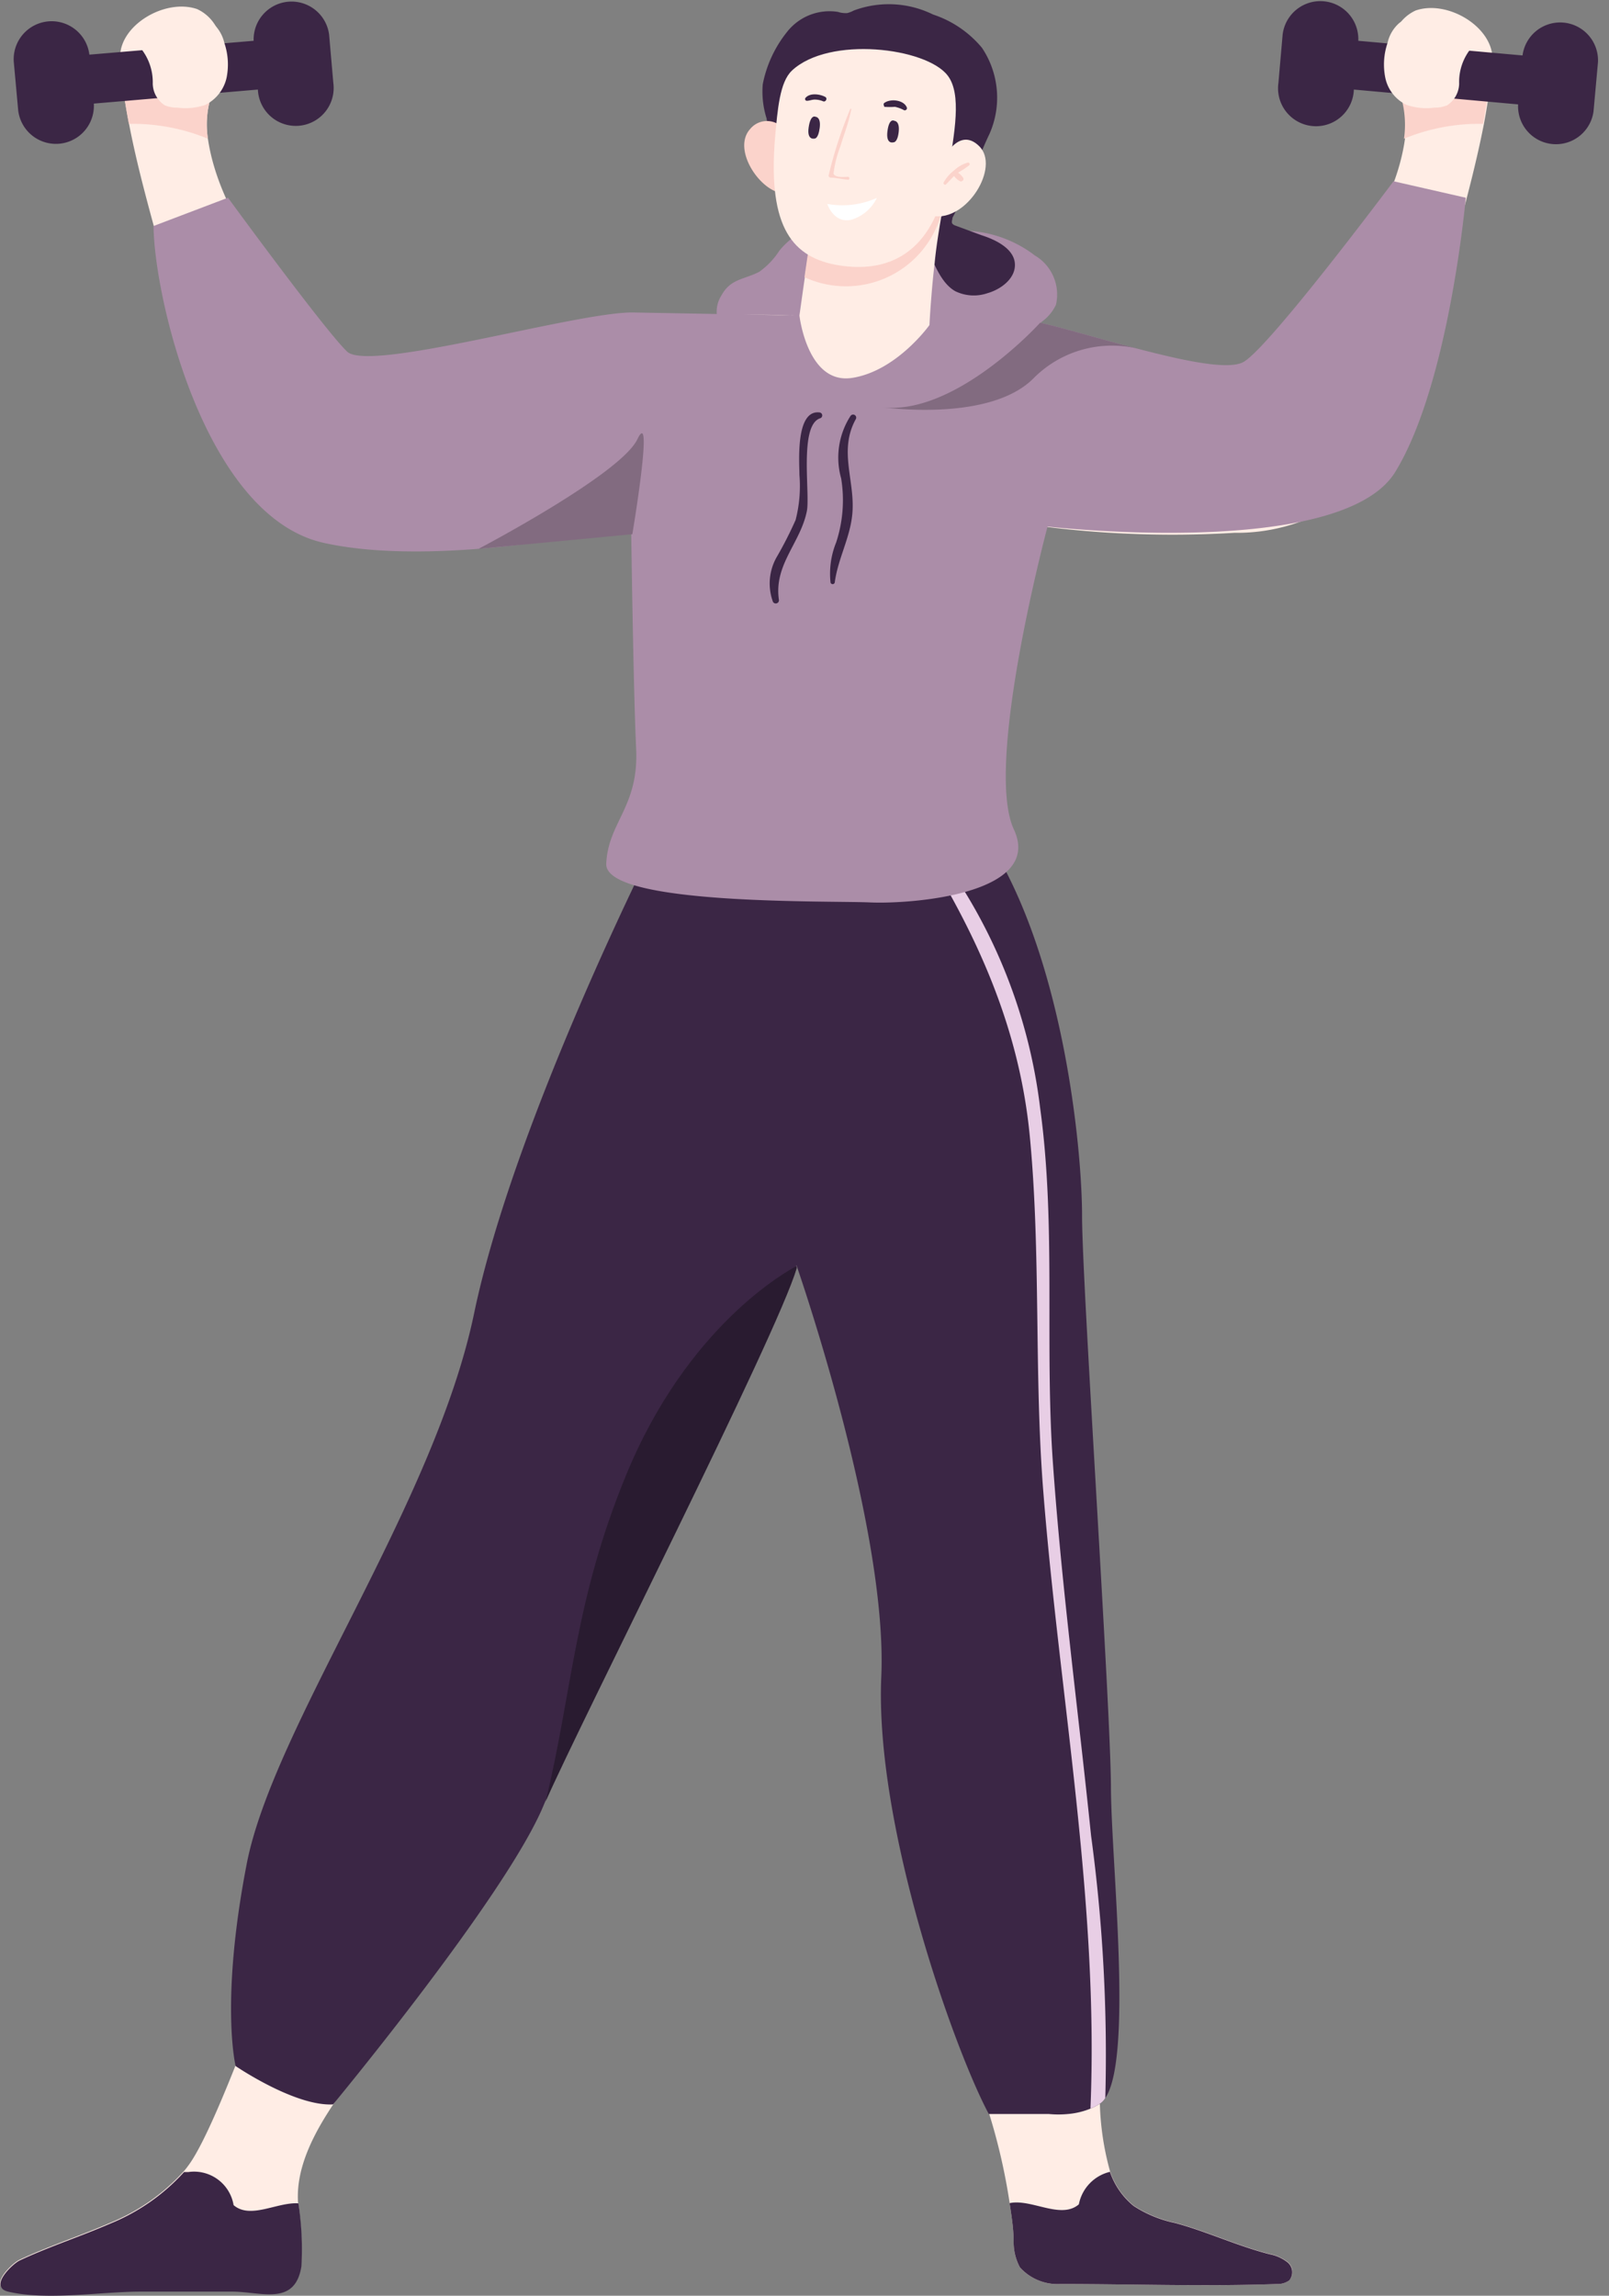 <svg width="61" height="87" fill="none" xmlns="http://www.w3.org/2000/svg"><rect width="100%" height="100%" fill="#808080" stroke="none"/><path d="M28.787 10.299a2.92 2.92 0 0 0 .76-.799 2.958 2.958 0 0 1 1.438-.965c.243-.086.503-.117.76-.092.404.113.796.263 1.171.45 1.042.364 2.175-.092 3.278-.145a4.562 4.562 0 0 1 3.041.935 1.718 1.718 0 0 1 .799 1.863 1.643 1.643 0 0 1-.487.608 4.284 4.284 0 0 1-1.33.76c-.449.112-.88.28-1.286.503-.329.245-.634.52-.912.821a4.365 4.365 0 0 1-2.555 1.164 6.732 6.732 0 0 1-2.822-.327 2.61 2.61 0 0 1-1.011-.518c-.426-.38-.654-.89-1.125-1.232-.472-.342-.951-.524-1.21-.988a1.148 1.148 0 0 1 .054-1.14c.35-.64.851-.594 1.437-.898Z" fill="#AB8DA8"/><path d="M37.213 5.751c.091-.22.19-.449.297-.67a3.391 3.391 0 0 0-.282-3.269A4.068 4.068 0 0 0 35.373.55a3.802 3.802 0 0 0-3.004-.152 1.012 1.012 0 0 1-.251.098.928.928 0 0 1-.35-.045 2.046 2.046 0 0 0-1.931.76 4.563 4.563 0 0 0-.92 1.985c-.036.434.013.87.144 1.285.067.39.174.773.32 1.14a2.654 2.654 0 0 0 1.802 1.02c.642.091 1.28.218 1.908.38a3.24 3.24 0 0 1 1.78 1.78c.388.661.639 1.84 1.346 2.235.38.185.817.212 1.217.076.532-.152 1.087-.578 1.041-1.133-.045-.555-.715-.89-1.262-1.064l-1.011-.373a.243.243 0 0 1-.092-.06c-.053-.062 0-.16 0-.229.449-.86.746-1.68 1.103-2.502Z" fill="#3B2645"/><path d="M29.76 4.952a.821.821 0 0 0-1.315-.069c-.7.76.342 2.327 1.194 2.434.087-.786.128-1.575.121-2.365Z" fill="#FBD3CB"/><path d="M41.555 14.716a44.532 44.532 0 0 0-2.753 7.247c-.06.238-.114.466-.16.684-.334 1.521-1.46 8.958-1.642 10.13v.151c-6.038 1.339-12.122-.608-12.122-.608v-.335c-.06-1.467-.342-7.55-.433-12.798-.046-2.677-.046-5.14.06-6.669 0-.563 1.332-.433 2.236-.517a26.117 26.117 0 0 1 3.217-.045.964.964 0 0 1 .152 0h.198l.122-.867.083-.578.228-1.56.297.062c.188.044.378.075.57.09.236.016.472.016.708 0h.334l.449-.052c.243-.038.479-.1.7-.152l.205-.061h.053l.16-.046c.287-.1.567-.222.836-.365l.38-.22.069-.039.137-.09.09-.07c0 .107 0 .153-.045.206-.083.494-.19 1.126-.25 1.757a30.95 30.95 0 0 0-.122 1.247 37.488 37.488 0 0 0-.076 1.118c.142.005.284.017.425.038h.054c.615.057 1.224.159 1.825.304 1.39.32 2.714.876 3.916 1.642a.327.327 0 0 1 .099.396Z" fill="#FFEDE5"/><path d="M35.716 7.987a3.75 3.75 0 0 1-5.217 2.517l.228-1.559a6.083 6.083 0 0 0 4.989-.958Z" fill="#FBD3CB"/><path d="M30.019 2.68c-.456.433-.54 1.452-.639 2.577-.274 3.407.692 4.517 2.426 4.799 1.734.28 3.59-.312 4.121-3.453.267-1.574.54-3.042 0-3.741-.806-1.057-4.494-1.514-5.908-.183Z" fill="#FFEDE5"/><path d="M35.708 6.131s.608-1.384 1.414-.593c.806.79-.471 2.867-1.749 2.646 0-.03-.099-1.55.335-2.053Z" fill="#FFEDE5"/><path d="M36.695 6.161c-.2.056-.383.16-.532.305a1.444 1.444 0 0 0-.395.463c0 .054.053.092.09.061.039-.03.206-.213.313-.32a.63.63 0 0 0 .243.206c.076 0 .137-.06.106-.129a.76.76 0 0 0-.197-.205c.149-.083.291-.177.425-.282a.061.061 0 0 0 .007-.067.06.06 0 0 0-.06-.032Z" fill="#FBD3CB"/><path d="M30.886 5.25s-.304.091-.228-.426c.076-.517.266-.396.266-.396s.205 0 .152.419c-.053.418-.19.403-.19.403Zm2.987.143s-.296.1-.228-.426c.069-.524.266-.387.266-.387s.206 0 .16.418c-.046.418-.198.395-.198.395Z" fill="#3B2645"/><path d="M32.155 6.701c-.144 0-.494.046-.555-.122a4.34 4.34 0 0 1 .266-1.049c.145-.487.29-.814.41-1.392 0 0-.037-.045-.045 0-.338.809-.61 1.643-.813 2.495a.076.076 0 0 0 .035.089c.01.006.021.009.033.01.213 0 .426.06.646.076.069.03.1-.092.023-.107Z" fill="#FBD3CB"/><path d="M31.29 3.675c-.206-.114-.601-.167-.761.046a.069.069 0 0 0 .053.099c.107 0 .198-.046.304-.046.113 0 .224.023.327.068.091.03.168-.114.076-.167Zm3.094.411c-.106-.305-.631-.358-.86-.183-.053.038 0 .122 0 .145.135.011.27.011.404 0 .11.024.218.062.32.114a.083.083 0 0 0 .128-.027.084.084 0 0 0 .008-.05Z" fill="#3B2645"/><path d="M31.365 7.728c.635.116 1.29.036 1.878-.228a1.573 1.573 0 0 1-.973.829c-.669.144-.905-.6-.905-.6Z" fill="#fff"/><path d="M24.103 58.024c-1.848 3.186-2.974 6.7-4.373 10.083a44.867 44.867 0 0 1-5.201 9.065c-1.202 1.703-3.361 3.984-3.232 6.266.125.802.163 1.615.114 2.426-.243 1.52-1.52.958-2.624.958H5.312c-1.52 0-3.528.35-5.019 0-.76-.183.168-1.05.434-1.179 1.118-.525 2.281-.897 3.437-1.4a7.688 7.688 0 0 0 2.798-1.953c.063-.07.121-.144.175-.22 1.149-1.522 3.643-8.738 4.958-12.472a56.58 56.58 0 0 1 .601-1.688c3.551-9.567 6.388-19.407 9.764-29.087.6-1.711 2.35-7.453 3.627-8.745 1.803-1.825 3.453 2.281 5.324 4.053.52.535.88 1.203 1.041 1.931 2.016 7.87-4.684 15.635-8.35 21.962Z" fill="#FFEDE5"/><path d="M48.878 86.419a.76.76 0 0 1-.471.137c-2.76.099-5.475 0-8.22 0a1.908 1.908 0 0 1-1.522-.632 2.029 2.029 0 0 1-.235-.958c0-.51-.084-1.003-.152-1.475a22.902 22.902 0 0 0-1.149-4.487 47.809 47.809 0 0 1-2.532-10.532c-.403-3.802-.517-7.604-1.422-11.33-.76-2.958-1.87-6.282-2.7-9.666-1.17-4.79-1.733-9.71.373-13.923.122-.244.251-.487.388-.76a3.376 3.376 0 0 1 4.79-1.423c1.27.631 1.993 1.993 2.48 3.331a24.037 24.037 0 0 1 1.004 3.795c.585 3.087.714 6.326.988 9.368.388 4.563.434 9.034.616 13.574.16 3.916.51 15.665.586 17.627a10.624 10.624 0 0 0 .387 3.232c.172.507.483.955.898 1.293a4.57 4.57 0 0 0 1.574.646c1.232.335 2.342.867 3.59 1.186.253.048.49.158.691.32a.487.487 0 0 1 .038.677ZM26.407 12.602c-1.422-1.064-4.814 0-6.19.449-2.015.616-4.03 1.384-6.137 1.452a1.421 1.421 0 0 1-.646-.083 1.574 1.574 0 0 1-.578-.563c-1.825-2.54-4.502-5.407-4.974-8.6a3.59 3.59 0 0 1 .115-1.59c.068-.228.144-.464.212-.7.115-.356.174-.728.175-1.102A1.574 1.574 0 0 0 7.472.344c-1.24-.426-3.042.662-2.913 1.947 0 .304.054.608.092.905.06.494.144.988.235 1.467.251 1.316.593 2.609.936 3.87.517 1.932 1.057 3.856 1.718 5.75.586 1.658 1.688 3.893 3.186 4.912a7.018 7.018 0 0 0 3.613.974c3.008.182 6.027.014 8.996-.502a5.955 5.955 0 0 0 2.281-.76c.973-.64.897-1.354 1.11-2.328.259-1.216.76-2.19.183-3.437a1.52 1.52 0 0 0-.502-.54ZM7.343 4.77v-.046a.099.099 0 0 1 0 .046Z" fill="#FFEDE5"/><path d="M7.882 5.257a7.498 7.498 0 0 0-2.996-.563c-.091-.48-.175-.973-.236-1.468l3.56-.258c-.07.236-.145.471-.214.7a3.59 3.59 0 0 0-.114 1.589Z" fill="#FBD3CB"/><path d="m9.616 1.546-6.228.525a1.44 1.44 0 0 0-2.867.258L.69 4.185a1.44 1.44 0 0 0 2.867-.259l6.22-.532a1.437 1.437 0 1 0 2.86-.251l-.16-1.833a1.437 1.437 0 0 0-2.86.259v-.023Z" fill="#3B2645"/><path d="M5.791 3.173a1.004 1.004 0 0 0 .449.814c.15.065.314.096.479.091.36.05.728.014 1.072-.106a1.52 1.52 0 0 0 .798-1.02c.09-.44.062-.897-.083-1.323a1.445 1.445 0 0 0-.449-.76 1.323 1.323 0 0 0-.471-.213 3.285 3.285 0 0 0-1.97.091c-.532.198-.76.517-.41.936a2.046 2.046 0 0 1 .585 1.49Zm28.441 9.992c-.593 1.248-.076 2.221.182 3.438.206.973.137 1.688 1.11 2.327a5.964 5.964 0 0 0 2.282.76 38.79 38.79 0 0 0 8.996.502 7.042 7.042 0 0 0 3.612-.943c1.52-1.019 2.6-3.255 3.179-4.912.661-1.894 1.209-3.803 1.726-5.75.342-1.262.677-2.554.935-3.87.092-.48.168-.973.236-1.468 0-.296.068-.6.091-.905.1-1.285-1.68-2.372-2.912-1.946a1.575 1.575 0 0 0-.913 1.52c.003.374.06.745.167 1.103.069.236.145.472.221.7.15.516.189 1.057.114 1.59-.471 3.193-3.148 6.083-4.973 8.6-.14.234-.34.428-.578.562a1.421 1.421 0 0 1-.647.084c-2.106-.068-4.121-.836-6.136-1.452-1.384-.426-4.768-1.521-6.198-.449a1.467 1.467 0 0 0-.494.51Zm19.543-8.44v.045-.045Z" fill="#FFEDE5"/><path d="M53.228 5.257a7.46 7.46 0 0 1 2.996-.563c.092-.48.168-.973.236-1.468l-3.566-.258c.068.236.144.471.22.7.15.515.189 1.057.114 1.589Z" fill="#FBD3CB"/><path d="m51.494 1.546 6.228.555a1.437 1.437 0 0 1 2.86.258l-.168 1.856a1.437 1.437 0 0 1-2.86-.259l-6.227-.562a1.436 1.436 0 0 1-2.118 1.217 1.437 1.437 0 0 1-.742-1.468l.16-1.833a1.44 1.44 0 0 1 2.867.259v-.023Z" fill="#3B2645"/><path d="M55.319 3.173a1.004 1.004 0 0 1-.449.814 1.148 1.148 0 0 1-.479.091c-.36.05-.728.014-1.072-.106a1.468 1.468 0 0 1-.799-1.02c-.09-.44-.061-.897.084-1.323a1.4 1.4 0 0 1 .449-.76c.141-.101.302-.174.471-.213a3.285 3.285 0 0 1 1.97.091c.532.198.76.517.41.936a2.016 2.016 0 0 0-.585 1.49Z" fill="#FFEDE5"/><path d="M41.905 79.506a.83.83 0 0 1-.19.205 2.193 2.193 0 0 1-.372.198 2.9 2.9 0 0 1-.86.205 3.727 3.727 0 0 1-.714 0h-2.282c-1.3-2.425-4.327-10.904-4.076-16.57.251-5.665-3.216-15.596-3.216-15.596v.099c-.76 2.562-8.19 17.178-9.514 20.197l-.083.198c-1.43 3.414-7.97 11.307-7.97 11.307-1.444.084-3.695-1.452-3.695-1.452s-.594-2.418.418-7.65c1.011-5.232 7.102-13.582 8.623-20.874 1.521-7.293 6.844-17.81 6.844-17.81 2.865.528 5.795.605 8.684.228h.236c.41-.053.76-.121 1.14-.182l.381-.076c.65-.127 1.293-.292 1.924-.494 3.095 4.38 3.84 12.022 3.84 14.646 0 2.623 1.095 18.669 1.095 21.718.023 2.874.83 10.152-.213 11.703Z" fill="#3B2645"/><path d="M41.904 79.507a.708.708 0 0 1-.19.205 2.183 2.183 0 0 1-.373.198c.327-7.81-1.17-15.582-1.787-23.376-.357-4.495-.083-9.042-.517-13.521-.403-4.091-2-7.604-4.137-11.011l.38-.076a20.28 20.28 0 0 1 4.153 10.06c.616 4.48.16 9.073.494 13.582.334 4.677.958 9.33 1.437 13.992.447 3.296.628 6.622.54 9.947Z" fill="#E8CEE5"/><path d="M30.202 47.978v.092c-.76 2.563-8.19 17.178-9.514 20.197 1.012-4.182 1.088-7.604 3.042-12.35 2.342-5.718 6.167-7.779 6.472-7.939Z" fill="#291B30"/><path d="M55.57 7.493s-.624 7.041-2.67 10.387c-2.045 3.346-13.186 2.076-13.186 2.076s-2.418 9.027-1.277 11.475c1.14 2.45-3.863 2.837-5.453 2.768-1.589-.068-10.068.114-10-1.467.069-1.582 1.24-2.145 1.133-4.365-.106-2.22-.19-8.426-.19-8.426s-7.155 1.635-11.657.631c-4.502-1.003-6.426-9.3-6.449-12.007l2.822-1.072s3.672 5.026 4.517 5.832c.844.806 8.745-1.52 10.859-1.483l6.289.114s.296 2.624 1.992 2.366c1.696-.26 2.935-2 2.935-2a9.33 9.33 0 0 1 4-.13l.228.046c.943.213 2.282.623 3.65.973 1.78.464 3.476.83 4.038.502 1.012-.593 5.68-6.844 5.68-6.844l2.738.624Z" fill="#AB8DA8"/><path d="M31.068 15.63c-.92-.107-.76 1.9-.76 2.372a5.14 5.14 0 0 1-.145 1.703c-.215.484-.456.957-.722 1.415a2.022 2.022 0 0 0-.137 1.688.122.122 0 0 0 .228-.061c-.205-1.346.814-2.16 1.057-3.377.13-.661-.304-3.27.51-3.52a.114.114 0 0 0-.03-.22Zm1.179.129a2.912 2.912 0 0 0-.357 2.372 5.132 5.132 0 0 1-.19 2.426 3.147 3.147 0 0 0-.213 1.52.084.084 0 0 0 .08.06.084.084 0 0 0 .08-.06c.114-.881.57-1.672.661-2.554.137-1.262-.532-2.41.13-3.627a.117.117 0 1 0-.19-.137Z" fill="#3B2645"/><path d="M18.14 20.8s5.385-2.821 6.023-4.152c.64-1.33-.19 3.597-.19 3.597l-5.832.555Zm21.294-8.57c.943.212 2.281.623 3.65.973a4.182 4.182 0 0 0-3.878 1.11c-1.575 1.627-5.324 1.171-5.727 1.126 2.57.266 5.468-2.677 5.955-3.21Z" fill="#826B80"/><path d="M11.427 85.887c-.244 1.52-1.521.958-2.624.958H5.328c-1.521 0-3.529.35-5.02 0-.76-.183.168-1.05.434-1.179 1.118-.525 2.282-.897 3.438-1.399a7.688 7.688 0 0 0 2.798-1.954h.16a1.52 1.52 0 0 1 1.718 1.254c.64.548 1.65-.121 2.457-.068.122.79.16 1.59.114 2.388Zm37.451.532a.76.76 0 0 1-.472.137c-2.76.098-5.475 0-8.22 0a1.91 1.91 0 0 1-1.52-.632 2.03 2.03 0 0 1-.237-.958c0-.51-.083-1.003-.152-1.475.83-.175 1.94.631 2.624.046a1.574 1.574 0 0 1 1.179-1.232c.172.506.482.954.897 1.292a4.56 4.56 0 0 0 1.574.647c1.232.334 2.342.867 3.59 1.186.253.048.49.157.691.32a.487.487 0 0 1 .046.669Z" fill="#3B2645"/></svg>